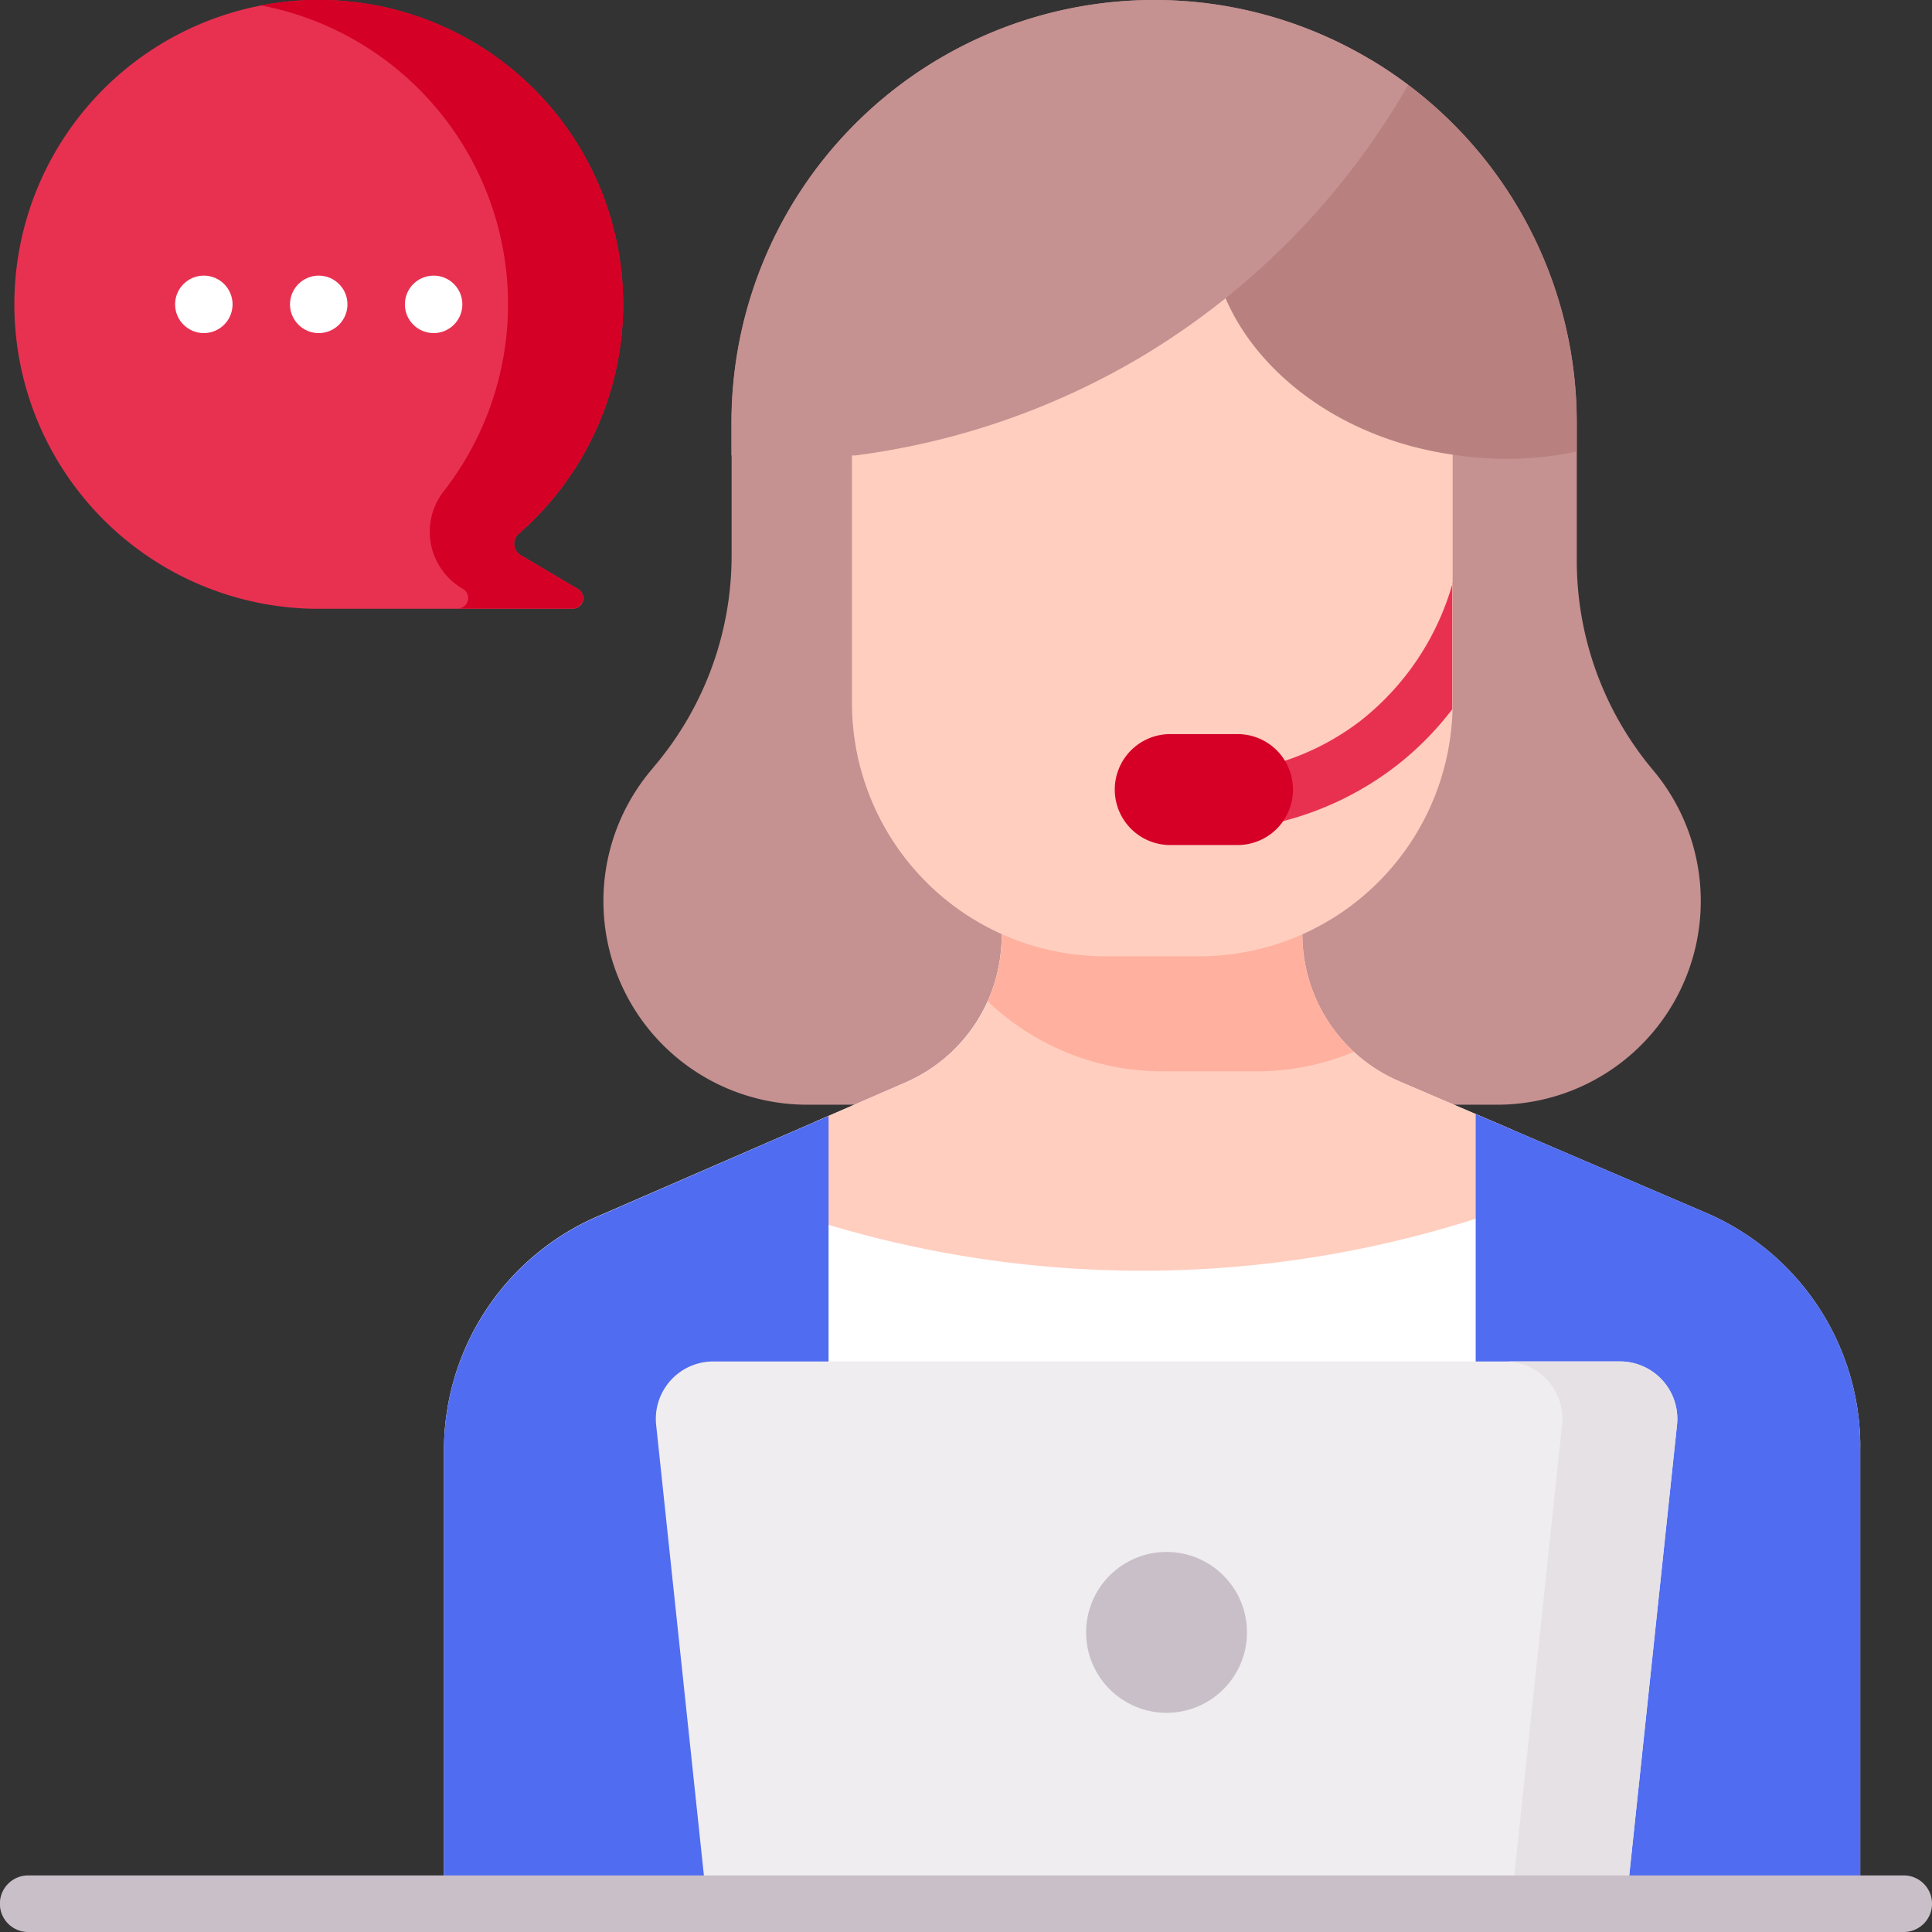 <svg xmlns="http://www.w3.org/2000/svg" width="41.146" height="41.147" viewBox="0 0 41.146 41.147"><rect x="0" y="0" width="41.146" height="41.147" fill="#333333" stroke="none"/><defs><style>.a{fill:#e83151;}.b{fill:#d40025;}.c{fill:#c59191;}.d{fill:#fff;}.e{fill:#ffcebf;}.f{fill:#506cf0;}.g{fill:#ffb09e;}.h{fill:#d60026;}.i{fill:#b98080;}.j{fill:#efedef;}.k{fill:#e5e1e5;}.l{fill:#c9bfc8;}</style></defs><g transform="translate(0 0)"><g transform="translate(0.306 0)"><path class="a" d="M3.806,6.482a6.482,6.482,0,1,1,10.742,4.885.281.281,0,0,0,.041.455l1.221.723a.225.225,0,0,1-.115.42H10.165a6.482,6.482,0,0,1-6.359-6.48Z" transform="translate(-3.806 0)"/></g><path class="b" d="M75.892,12.544l-1.221-.723a.281.281,0,0,1-.043-.453A6.481,6.481,0,0,0,70.563,0a6.532,6.532,0,0,0-1.425.114,6.48,6.48,0,0,1,3.9,10.341,1.4,1.4,0,0,0,.378,2.071l.026.015a.225.225,0,0,1-.108.419h2.44A.225.225,0,0,0,75.892,12.544Z" transform="translate(-63.582 0)"/><g transform="translate(9.455 0)"><g transform="translate(0 0)"><path class="c" d="M178.814,23.527h-14.7a4.336,4.336,0,0,1-3.337-7.106l.13-.157a6.936,6.936,0,0,0,1.6-4.43V9a9,9,0,0,1,18,0V11.93A6.936,6.936,0,0,0,182.13,16.4,4.336,4.336,0,0,1,178.814,23.527Z" transform="translate(-156.381 0)"/><path class="d" d="M147.812,251.683V261.4H117.65v-9.648a5.428,5.428,0,0,1,3.321-5l4.869-2.117,1.639-.713a3.407,3.407,0,0,0,2.048-3.125v-.629h6.4v.6A3.407,3.407,0,0,0,138,243.9l6.586,2.823a5.427,5.427,0,0,1,3.228,4.962Z" transform="translate(-117.65 -220.869)"/><path class="e" d="M215.926,246.956a23.324,23.324,0,0,0,13.782-.129l.794-1.891-2.418-1.036a3.407,3.407,0,0,1-2.065-3.131v-.6h-6.4v.629a3.407,3.407,0,0,1-2.048,3.124l-1.958.851Z" transform="translate(-207.736 -220.871)"/><g transform="translate(0 23.726)"><path class="f" d="M396.015,297.352l-4.961-2.126h0v16.809h8.191v-9.721A5.428,5.428,0,0,0,396.015,297.352Z" transform="translate(-369.081 -295.226)"/><path class="f" d="M125.841,295.75v16.767H117.65V302.87a5.428,5.428,0,0,1,3.321-5Z" transform="translate(-117.65 -295.708)"/></g></g><g transform="translate(6.122)"><path class="g" d="M267.472,243.688a5.387,5.387,0,0,0,2.079-.415,3.406,3.406,0,0,1-1.1-2.5v-.6h-6.4v.629a3.4,3.4,0,0,1-.3,1.393,5.384,5.384,0,0,0,3.727,1.493h1.993Z" transform="translate(-256.293 -220.872)"/><path class="e" d="M238.464,80.061v5.3a5.4,5.4,0,0,1-5.4,5.4h-1.993a5.4,5.4,0,0,1-5.4-5.4v-5.3a3.516,3.516,0,0,1,3.516-3.516h5.77A3.516,3.516,0,0,1,238.464,80.061Z" transform="translate(-223.104 -70.394)"/><path class="a" d="M334.981,154.593c0,.007-.005.014-.008.022a5.7,5.7,0,0,1-1.947,2.9,5.445,5.445,0,0,1-1.956.956.612.612,0,1,0,.311,1.183,6.665,6.665,0,0,0,2.392-1.17,6.551,6.551,0,0,0,1.2-1.211c0-.047,0-.095,0-.142v-2.542Z" transform="translate(-319.621 -142.169)"/><path class="h" d="M298.026,196.9h-1.433a1.181,1.181,0,0,1,0-2.363h1.433a1.181,1.181,0,1,1,0,2.363Z" transform="translate(-287.247 -178.903)"/><path class="i" d="M321.1,19.333c.137-1.731,1.795-2.88,3.381-3.475a8.994,8.994,0,0,1,4.38,7.724V24.2c-.145.03-.289.057-.432.078a7.286,7.286,0,0,1-2.126,0C323.023,23.843,320.93,21.424,321.1,19.333Z" transform="translate(-310.86 -14.584)"/><path class="c" d="M202.827,0a8.958,8.958,0,0,1,5.413,1.81,16.051,16.051,0,0,1-5.713,5.807A15.925,15.925,0,0,1,196.465,9.7h-2.637V9a9,9,0,0,1,9-9Z" transform="translate(-193.828)"/></g></g><path class="j" d="M194.46,372.326H174.879l-1.08-10.188a1.223,1.223,0,0,1,1.217-1.352h19.308a1.223,1.223,0,0,1,1.217,1.352Z" transform="translate(-159.825 -331.791)"/><path class="k" d="M401.273,360.785h-2.447a1.223,1.223,0,0,1,1.217,1.352l-1.08,10.188h2.447l1.08-10.188A1.223,1.223,0,0,0,401.273,360.785Z" transform="translate(-366.775 -331.791)"/><g transform="translate(0 39.941)"><path class="l" d="M40.544,498.205H.6A.6.6,0,1,1,.6,497H40.544a.6.6,0,1,1,0,1.205Z" transform="translate(0 -497)"/></g><circle class="l" cx="1.713" cy="1.713" r="1.713" transform="translate(23.131 33.052)"/><g transform="translate(3.729 5.87)"><circle class="d" cx="0.612" cy="0.612" r="0.612"/><circle class="d" cx="0.612" cy="0.612" r="0.612" transform="translate(2.447)"/><circle class="d" cx="0.612" cy="0.612" r="0.612" transform="translate(4.894)"/></g></g></svg>